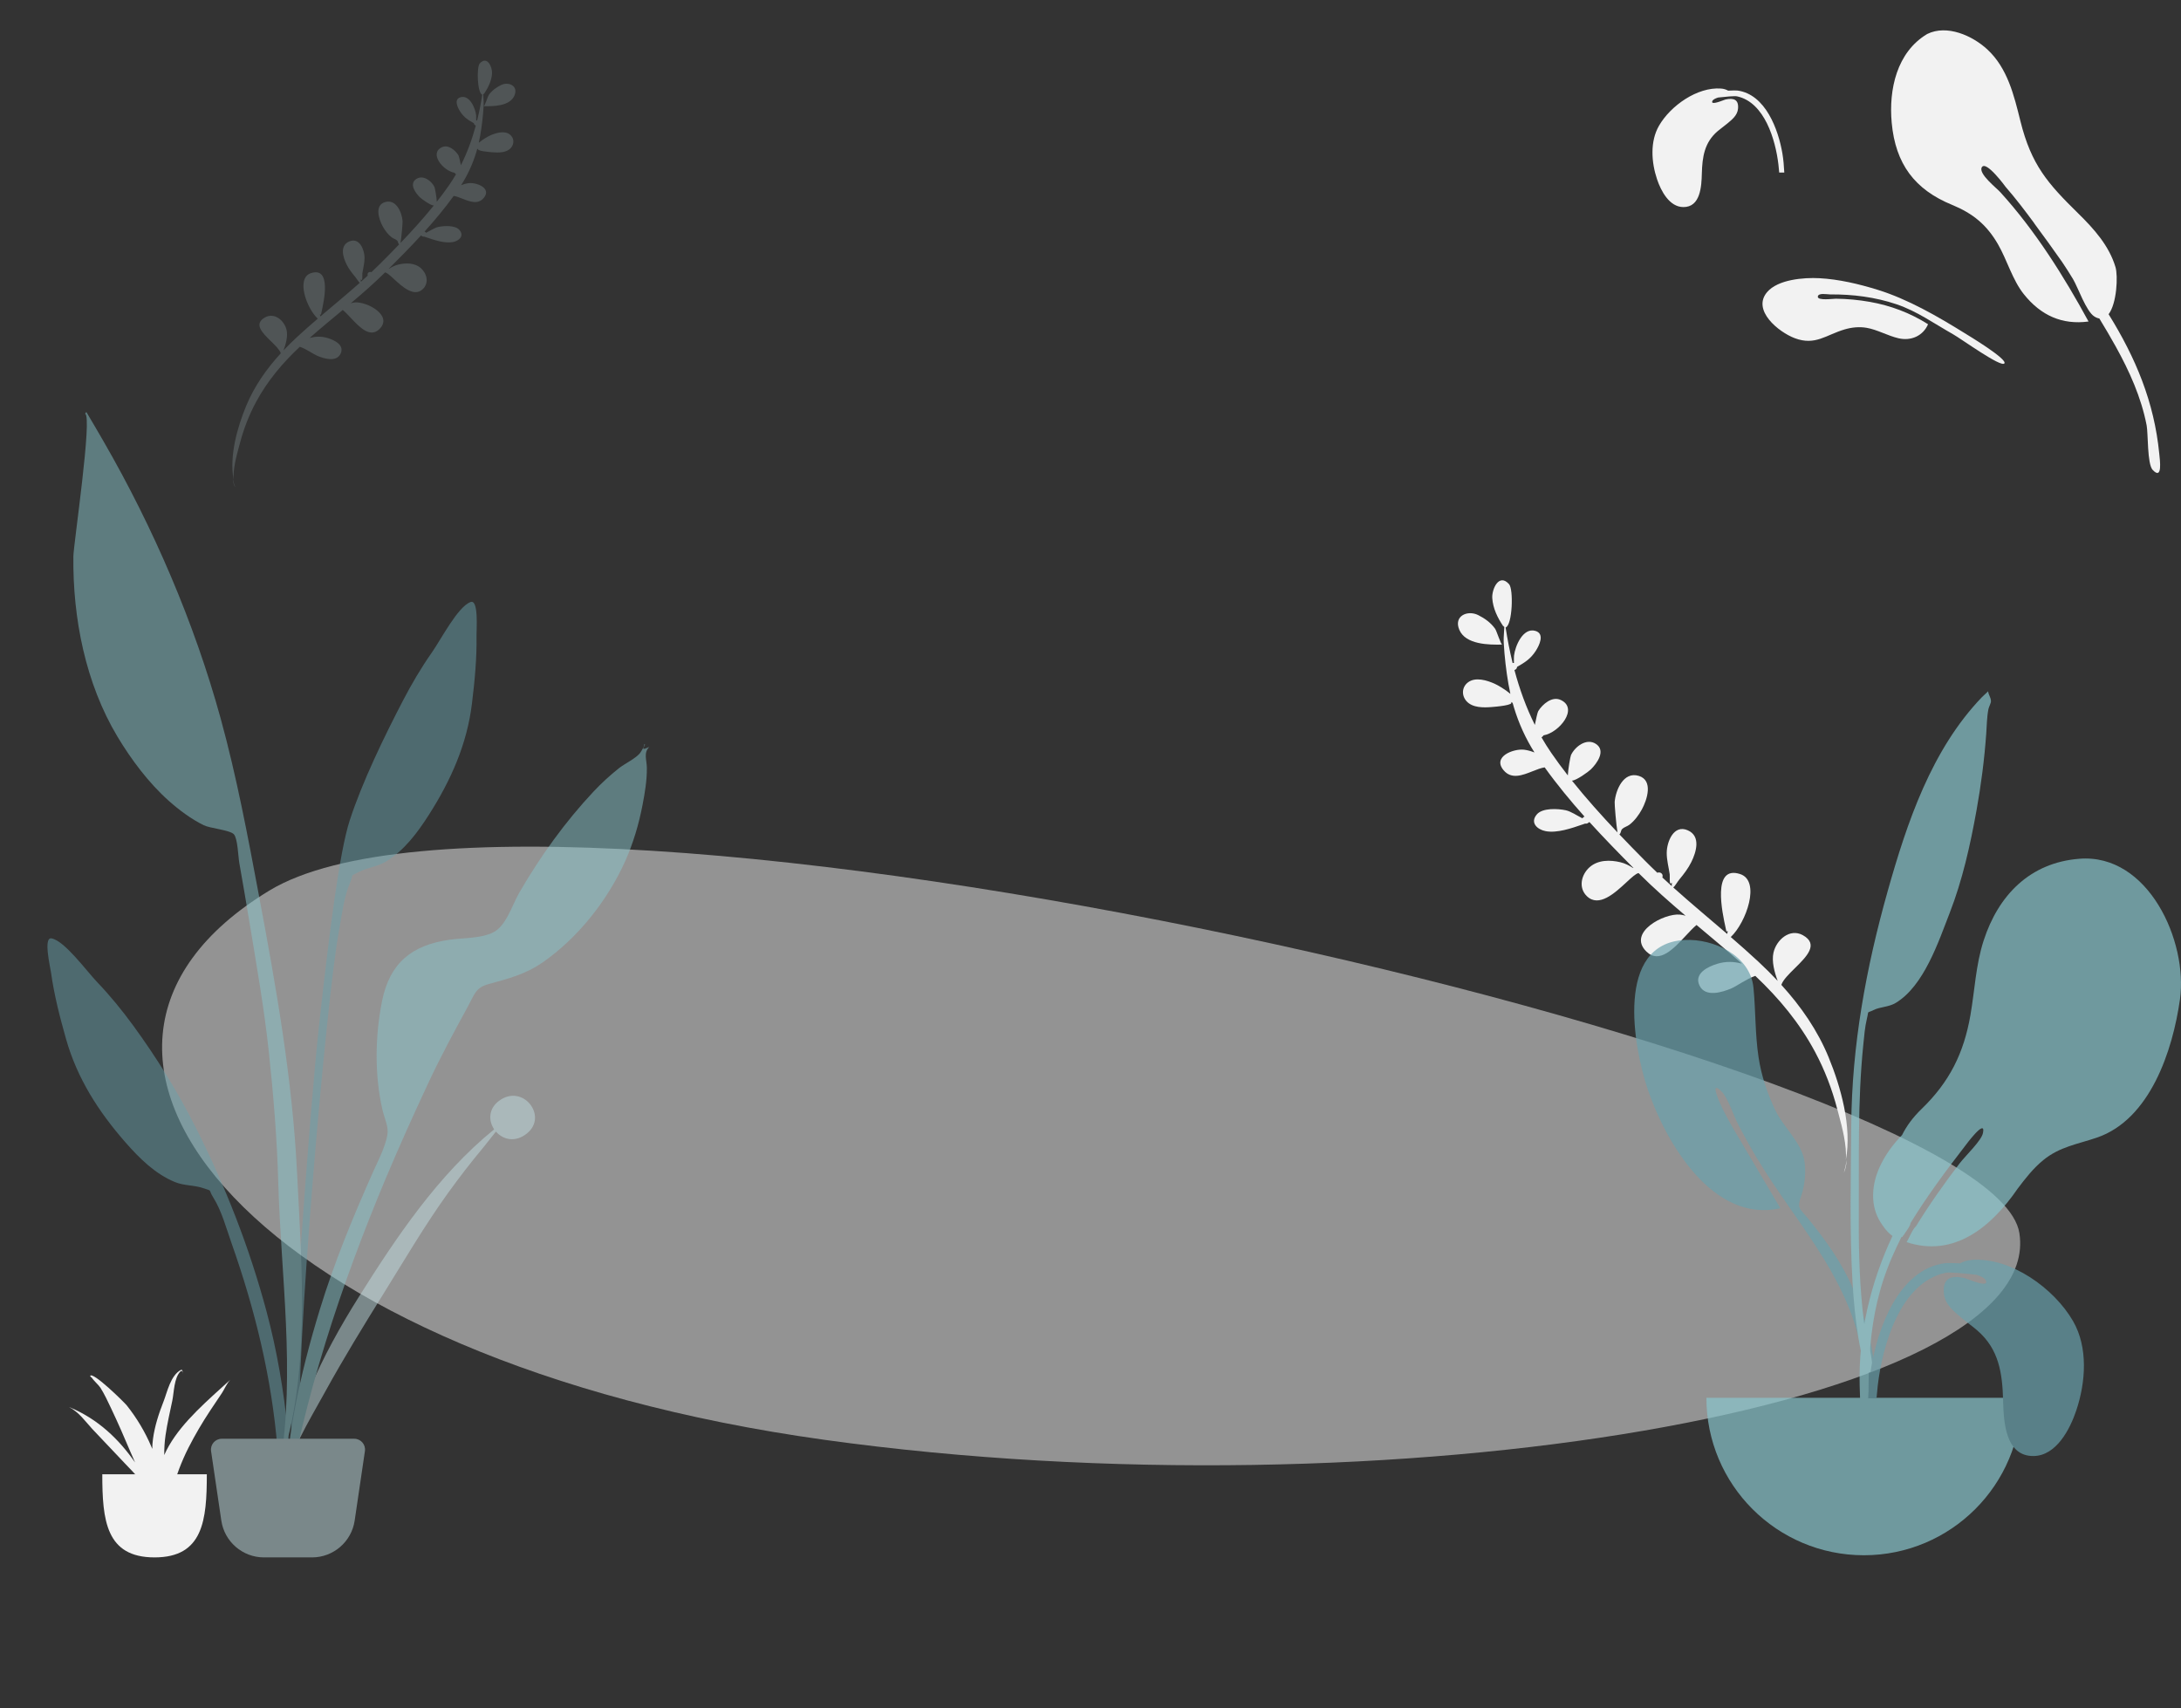 <svg xmlns="http://www.w3.org/2000/svg" xmlns:xlink="http://www.w3.org/1999/xlink" height="792" width="1011">
  <rect width="100%" height="100%" fill="#333333" stroke="none"/>
  <g opacity="1">
    <g transform="translate(75.142, 392.506)" opacity="0.505">
      <g opacity="1">
        <path fill="rgb(242,242,242)" fill-opacity="1" opacity="1" fill-rule="evenodd" d="M860.935 179.127C873.49 259.188 569.008 311.41 306.933 274.966C44.859 238.522 -75.369 96.203 49.689 20.37C174.747 -55.463 848.38 99.065 860.935 179.127Z"/>
      </g>
    </g>
    <g transform="translate(766.328, 405.868) scale(-1, 1) translate(-766.328, -405.868) translate(766.328, 405.868) rotate(-3) translate(-766.328, -405.868)" opacity="1">
      <path fill="rgb(242,242,242)" fill-opacity="1" opacity="1" fill-rule="evenodd" d="M856.759 320.969C853.435 318.14 847.974 319.546 844.406 320.926C843.031 321.458 839.498 323.205 836.838 325.241C837.253 323.755 837.633 322.254 837.975 320.739C839.381 314.509 840.459 308.142 841.15 301.792C841.33 300.135 841.306 298.273 841.282 296.386C841.274 295.747 841.265 295.105 841.265 294.468C841.412 294.325 841.517 294.122 841.572 293.843C841.594 294.151 841.581 294.297 841.611 294.307C841.629 294.312 841.664 294.265 841.733 294.17C841.76 294.133 841.793 294.089 841.831 294.038C844.609 290.318 847.001 286.088 847.548 281.329C848.012 277.293 845.088 269.458 840.096 274.514C837.862 276.772 837.538 293.436 840.653 294.622C839.518 300.09 838.165 305.537 836.548 310.9C836.35 310.854 836.146 310.841 835.943 310.858C836.033 309.508 836.113 308.034 836.084 307.524C835.838 303.133 832.657 294.078 826.763 295.495C822.234 296.584 824.682 302.172 826.075 304.634C828.317 308.599 830.994 310.405 834.389 312.583C834.416 313.412 834.922 313.919 835.541 314.108C832.738 322.759 829.211 331.155 824.758 339.027C824.358 336.448 823.873 333.179 823.502 332.515C821.692 329.267 817.522 325.197 813.393 326.846C804.721 330.316 813.322 342.044 820.466 343.645C820.744 344.075 821.043 344.425 821.37 344.634C819.842 347 818.22 349.311 816.496 351.555C813.911 354.93 811.147 358.285 808.259 361.612C808.317 358.894 807.563 352.789 807.293 352.123C805.652 348.08 800.538 343.74 796.069 346.317C791.042 349.223 795.137 355.428 797.767 358.277C798.846 359.444 804.254 363.801 806.235 363.923C799.268 371.762 791.629 379.425 783.885 386.792C784.675 383.354 785.97 373.84 785.937 372.774C785.768 367.276 782.631 358.332 775.436 360.095C768.456 361.801 771.019 371.056 773.144 375.515C774.432 378.214 776.262 380.984 778.542 382.939C779.449 383.715 781.008 384.231 781.771 385.056C782.534 385.883 782.138 386.889 782.96 387.673C778.776 391.636 774.568 395.51 770.424 399.274C768.469 401.051 766.482 402.789 764.477 404.504C763.455 404.015 761.935 404.507 761.935 405.992C761.935 406.208 761.975 406.396 762.033 406.569C760.516 407.841 758.989 409.102 757.452 410.348C757.506 409.965 757.524 409.421 757.496 408.666C758.474 410.226 758.545 408.033 758.599 406.361C758.618 405.77 758.635 405.244 758.689 404.972C759.352 401.631 760.459 398.418 760.607 394.982C760.821 390.013 758.115 381.524 751.347 384.135C745.124 386.53 746.95 394.006 749.003 398.741C750.302 401.737 752.152 404.448 754.098 407.053C754.96 408.208 756.022 410.35 756.73 410.933C748.171 417.838 739.349 424.417 730.644 431.143C730.557 430.651 730.49 430.164 730.433 429.709C730.585 429.899 730.8 429.996 731.082 429.994C731.177 429.625 731.311 429.135 731.473 428.547C733.445 421.368 739.451 399.501 726.102 403.101C716.321 405.747 722.099 425.364 728.918 432.478C724.368 436.012 719.857 439.596 715.442 443.299C712.246 445.978 709.136 448.76 706.133 451.645C707.811 447.793 709.464 442.78 708.766 438.684C707.749 432.724 701.832 426.837 695.594 429.871C687.818 433.672 693.331 439.708 698.501 445.368C701.141 448.258 703.691 451.05 704.337 453.397C694.775 462.877 686.478 473.53 680.66 485.855C674.333 499.259 668.162 517.392 670.238 532.868C670.06 526.102 672.777 517.761 674.685 511.902C674.945 511.104 675.19 510.352 675.411 509.657C678.293 500.567 682.172 491.779 687.104 483.621C695.005 470.556 705.107 459.644 716.623 449.859C720.581 451.476 724.997 455.055 727.236 456.164C731.339 458.198 739.264 461.22 742.239 455.648C745.163 450.169 738.614 446.675 734.52 445.198C730.563 443.773 726.931 443.73 723.128 444.529C730.325 438.785 737.708 433.281 745.055 427.734C746.502 429.055 748.078 430.936 749.752 432.935C755.063 439.276 761.355 446.79 767.617 441.249C777.067 432.887 760.349 423.009 752.99 423.326C752.087 423.364 751.207 423.508 750.345 423.722C758.146 417.767 765.837 411.674 773.154 405.106C774.39 405.399 776.28 407.341 778.55 409.675C783.653 414.919 790.678 422.138 796.521 417.05C800.739 413.377 799.681 407.256 795.982 403.595C792.268 399.917 786.62 399.627 781.759 400.545C779.657 400.94 777.692 401.8 775.846 402.877C775.77 402.877 775.697 402.878 775.624 402.878C782.828 396.341 790.081 389.653 797.093 382.71C797.207 382.754 797.324 382.798 797.44 382.843C797.816 383.356 798.477 383.571 799.098 383.495C799.43 383.629 799.77 383.766 800.117 383.907C805.274 385.997 811.902 388.684 817.189 387.952C821.08 387.413 824.74 384.461 821.681 380.429C819.195 377.15 811.978 377.224 808.431 377.784C805.974 378.173 803.137 379.936 800.44 381.131C800.26 380.712 799.921 380.432 799.527 380.285C806.458 373.303 813.103 366.051 819.183 358.44C820.885 358.796 822.747 359.65 824.668 360.531C829.291 362.651 834.252 364.925 838.115 360.789C843.818 354.68 833.918 350.421 829.087 350.777C827.456 350.897 825.834 351.273 824.259 351.799C828.724 345.504 832.237 338.71 834.833 331.517C834.886 331.548 834.929 331.58 834.99 331.61C834.934 331.576 834.889 331.539 834.837 331.505C835.096 330.785 835.346 330.062 835.587 329.335C835.973 329.146 836.331 329.01 836.502 328.956C834.243 330.347 843.403 331.566 845.119 331.794C848.912 332.298 854.008 332.679 856.966 329.701C859.45 327.2 859.516 323.316 856.759 320.969ZM853.663 289.553C850.567 290.894 847.599 292.786 845.464 295.499C844.74 296.418 842.441 302.634 841.828 302.634C847.927 303.091 858.743 303.572 862.029 296.835C865.096 290.543 858.7 287.376 853.663 289.553ZM670.828 538.868C670.168 537.152 669.874 535.098 669.828 532.868C670.041 534.923 670.367 536.929 670.828 538.868Z"/>
    </g>
    <g transform="translate(173.123, 126.714) rotate(-3) translate(-173.123, -126.714)" opacity="0.2">
      <path fill="rgb(193,222,226)" fill-opacity="1" opacity="1" fill-rule="evenodd" d="M239.58 65.724C237.153 63.679 233.166 64.695 230.561 65.693C229.557 66.078 226.977 67.341 225.035 68.813C225.338 67.739 225.615 66.654 225.865 65.558C226.892 61.053 227.679 56.449 228.183 51.858C228.314 50.66 228.297 49.313 228.279 47.949C228.273 47.487 228.267 47.023 228.267 46.562C228.375 46.458 228.451 46.312 228.491 46.11C228.507 46.332 228.498 46.439 228.52 46.445C228.533 46.449 228.558 46.415 228.609 46.346C228.629 46.319 228.652 46.288 228.681 46.251C230.709 43.561 232.455 40.503 232.855 37.062C233.194 34.143 231.058 28.478 227.413 32.134C225.783 33.767 225.546 45.816 227.82 46.673C226.991 50.627 226.004 54.566 224.823 58.444C224.678 58.411 224.53 58.401 224.382 58.413C224.447 57.437 224.505 56.371 224.484 56.003C224.304 52.828 221.982 46.28 217.679 47.305C214.372 48.092 216.159 52.132 217.176 53.913C218.813 56.78 220.768 58.086 223.246 59.661C223.266 60.26 223.636 60.626 224.088 60.763C222.041 67.018 219.466 73.09 216.214 78.782C215.923 76.917 215.568 74.553 215.297 74.073C213.976 71.724 210.931 68.781 207.916 69.974C201.584 72.483 207.864 80.963 213.08 82.121C213.283 82.432 213.502 82.685 213.741 82.836C212.625 84.547 211.441 86.218 210.182 87.84C208.294 90.281 206.276 92.706 204.167 95.112C204.21 93.147 203.659 88.733 203.462 88.251C202.264 85.327 198.53 82.189 195.267 84.053C191.597 86.154 194.586 90.641 196.507 92.7C197.294 93.545 201.243 96.695 202.69 96.783C197.602 102.451 192.025 107.993 186.371 113.319C186.947 110.833 187.893 103.954 187.869 103.184C187.746 99.208 185.455 92.741 180.202 94.015C175.105 95.249 176.977 101.941 178.528 105.165C179.468 107.117 180.805 109.12 182.47 110.533C183.131 111.095 184.27 111.468 184.827 112.064C185.384 112.662 185.095 113.389 185.695 113.956C182.64 116.822 179.568 119.623 176.542 122.345C175.114 123.629 173.663 124.886 172.2 126.126C171.453 125.773 170.344 126.129 170.344 127.202C170.344 127.358 170.373 127.494 170.415 127.62C169.307 128.539 168.193 129.451 167.07 130.352C167.11 130.075 167.123 129.681 167.103 129.136C167.817 130.264 167.868 128.678 167.908 127.469C167.922 127.042 167.934 126.662 167.973 126.465C168.458 124.049 169.266 121.726 169.374 119.241C169.531 115.649 167.555 109.51 162.613 111.398C158.069 113.13 159.402 118.536 160.901 121.959C161.85 124.125 163.201 126.086 164.622 127.969C165.251 128.805 166.026 130.353 166.543 130.775C160.294 135.768 153.852 140.525 147.496 145.389C147.433 145.033 147.383 144.68 147.342 144.351C147.453 144.489 147.61 144.559 147.816 144.558C147.885 144.291 147.983 143.937 148.101 143.512C149.541 138.32 153.927 122.509 144.18 125.112C137.038 127.025 141.257 141.21 146.236 146.354C142.914 148.909 139.62 151.5 136.396 154.178C134.063 156.116 131.792 158.127 129.599 160.213C130.824 157.428 132.031 153.803 131.522 150.841C130.78 146.532 126.459 142.275 121.905 144.469C116.226 147.217 120.252 151.581 124.027 155.674C125.954 157.764 127.817 159.783 128.288 161.48C121.306 168.334 115.248 176.037 111 184.95C106.381 194.642 101.874 207.753 103.391 218.944C103.26 214.051 105.244 208.019 106.638 203.783C106.827 203.206 107.006 202.663 107.167 202.16C109.272 195.587 112.104 189.233 115.705 183.334C121.474 173.887 128.85 165.997 137.259 158.921C140.149 160.091 143.373 162.679 145.008 163.481C148.004 164.951 153.79 167.136 155.962 163.107C158.097 159.145 153.316 156.62 150.326 155.552C147.437 154.521 144.785 154.49 142.009 155.067C147.263 150.914 152.654 146.934 158.019 142.923C159.075 143.878 160.226 145.239 161.448 146.684C165.326 151.27 169.921 156.702 174.493 152.696C181.392 146.65 169.186 139.507 163.812 139.736C163.153 139.764 162.51 139.868 161.881 140.023C167.577 135.716 173.193 131.311 178.535 126.561C179.438 126.773 180.818 128.178 182.475 129.865C186.201 133.657 191.33 138.877 195.597 135.198C198.676 132.542 197.904 128.117 195.203 125.469C192.492 122.81 188.368 122.6 184.818 123.264C183.284 123.549 181.849 124.171 180.501 124.95C180.446 124.95 180.392 124.95 180.339 124.95C185.599 120.224 190.895 115.388 196.015 110.368C196.098 110.399 196.183 110.431 196.268 110.464C196.542 110.835 197.025 110.99 197.478 110.935C197.721 111.032 197.97 111.132 198.223 111.233C201.988 112.745 206.827 114.687 210.688 114.158C213.529 113.769 216.201 111.634 213.968 108.718C212.152 106.348 206.883 106.401 204.293 106.806C202.499 107.087 200.427 108.362 198.459 109.226C198.327 108.923 198.08 108.721 197.792 108.615C202.853 103.566 207.704 98.322 212.144 92.819C213.386 93.076 214.746 93.694 216.149 94.331C219.524 95.863 223.147 97.508 225.967 94.517C230.132 90.1 222.903 87.021 219.375 87.278C218.184 87.364 217 87.636 215.85 88.017C219.11 83.465 221.676 78.552 223.571 73.351C223.61 73.373 223.641 73.396 223.685 73.419C223.644 73.394 223.612 73.367 223.574 73.342C223.763 72.822 223.946 72.299 224.121 71.774C224.403 71.637 224.665 71.539 224.789 71.499C223.14 72.505 229.828 73.386 231.081 73.551C233.85 73.916 237.572 74.192 239.731 72.038C241.545 70.23 241.594 67.421 239.58 65.724ZM236.702 42.658C234.491 43.616 232.371 44.967 230.846 46.905C230.329 47.561 228.687 52.001 228.249 52.001C232.605 52.328 240.331 52.671 242.678 47.859C244.869 43.365 240.3 41.103 236.702 42.658ZM103.997 222.485C103.337 221.34 103.042 219.971 102.997 218.485C103.209 219.854 103.536 221.192 103.997 222.485Z"/>
    </g>
    <g transform="translate(753, 320)" opacity="0.7">
      <g transform="translate(60, 231.5) scale(-1, 1) translate(-60, -231.5) translate(60, 231.5) rotate(6) translate(-60, -231.5)" opacity="1">
        <path fill="rgb(105,161,172)" fill-opacity="1" opacity="1" fill-rule="evenodd" d="M79.905 113.04C66.253 113.763 50.294 123.453 50.397 138.364C50.472 149.198 51.922 159.857 51.418 170.736C51.016 179.43 49.125 187.934 46.188 196.124C43.365 204 36.543 211.168 35.436 219.38C34.731 224.613 36.18 231.718 38.417 236.529C41.138 242.378 39.981 242.015 36.366 247.543C29.282 258.376 23.034 269.378 19.108 281.84C13.453 299.789 10.671 320.368 15.415 338.867C16.018 341.216 17.335 349.735 20.684 349.988C24.424 350.271 22.193 345.554 21.831 343.993C19.522 334.031 17.485 325.325 17.914 314.915C19.568 274.751 45.204 245.709 60.151 210.198C60.985 208.36 62.696 204.013 63.901 201.137C65.803 196.596 67.31 188.177 70.162 184.659C75.533 178.03 71.283 190.668 70.356 193.092C69.183 196.159 67.882 199.425 66.635 202.136C60.946 214.691 54.566 228.413 48.688 241.357C80.392 245.157 98.286 205.642 104.023 180.296C108.75 159.414 111.986 111.413 79.905 113.04"/>
      </g>
      <g opacity="1">
        <path fill="rgb(137,197,204)" fill-opacity="1" opacity="1" fill-rule="evenodd" d="M210.805 78.121C187.983 79.932 173.331 94.992 166.511 116.056C162.835 127.407 162.413 139.068 160.37 150.734C157.298 168.284 150.686 181.585 137.764 194.089C133.762 197.961 130.812 201.937 128.716 206.191C124.554 210.438 120.931 215.244 118.269 221.12C114.869 228.624 113.907 237.628 117.832 245.109C118.888 247.121 121.521 251.158 124.25 252.992C114.033 274.752 108.415 298.584 109.048 322.386C109.431 336.753 110.132 351.127 110.951 365.477C111.171 369.33 112.426 375.693 114.31 369.231C116.035 363.32 113.872 354.041 113.672 347.867C112.698 317.786 111.866 290.435 124.248 262.331C125.547 259.385 126.924 256.463 128.357 253.565C128.442 253.516 128.52 253.457 128.599 253.4C128.653 253.442 128.703 253.487 128.758 253.529C128.849 253.365 128.975 253.171 129.121 252.954C129.532 252.529 129.891 251.993 130.233 251.395C131.331 249.873 132.574 248.084 132.581 247.105C132.581 247.098 132.577 247.086 132.577 247.078C140.242 234.565 149.022 222.742 157.99 211.149C157.923 211.234 167.718 197.897 166.204 205.272C165.474 208.827 158.269 215.595 155.359 219.36C148.922 227.735 141.363 238.348 135.082 248.61C134.237 249.096 133.043 251.48 132.179 253.257C131.702 254.157 131.257 255.064 130.82 255.855C153.077 263.208 170.39 248.396 182.196 231.168C182.21 231.147 182.223 231.126 182.236 231.106C185.829 226.346 189.509 221.619 194.107 217.856C201.777 211.576 209.992 210.468 219.036 207.378C243.7 198.951 254.186 166.987 257.516 143.27C261.274 116.513 242.894 75.483 210.805 78.121"/>
      </g>
      <g transform="translate(140, 158.5) rotate(-8) translate(-140, -158.5)" opacity="1">
        <path fill="rgb(137,197,204)" fill-opacity="1" opacity="1" fill-rule="evenodd" d="M187.087 8.282C160.498 29.164 144.586 61.073 131.288 91.305C116.437 125.071 104.873 159.853 99.484 196.372C95.944 220.365 91.895 244.44 89.925 268.626C89.225 277.215 88.875 285.869 89.041 294.487C89.055 295.195 89.431 314.438 92.938 310.459C94.933 308.196 92.585 290.503 92.625 287.616C92.855 271.359 94.648 255.202 97.008 239.127C100.892 212.659 103.815 186.195 110.209 160.18C111.163 156.295 112.062 152.201 113.539 148.478C115.109 144.519 113.592 146.13 117.057 144.963C120.424 143.827 124.28 144.599 127.821 143.079C141.87 137.048 151.326 117.816 158.339 105.31C166.361 91.01 172.211 75.38 177.31 59.861C181.055 48.459 184.191 37.043 186.707 25.314C187.499 21.618 188.064 17.715 189.314 14.146C189.651 13.184 190.889 11.571 190.976 10.689C191.161 8.822 190.194 7.573 190.322 6C189.228 6.737 188.149 7.499 187.087 8.282"/>
      </g>
      <g opacity="1">
        <path fill="rgb(137,197,204)" fill-opacity="1" opacity="1" fill-rule="evenodd" d="M38 328C38 368.317 70.683 401 111 401C151.317 401 184 368.317 184 328"/>
      </g>
      <g opacity="1">
        <path fill="rgb(105,161,172)" fill-opacity="1" opacity="1" fill-rule="evenodd" d="M161.028 264.085C179.095 262.753 199.271 277.328 207.986 292.497C215.012 304.726 213.828 320.785 209.489 333.778C206.583 342.476 200.241 354.878 189.665 354.999C176.433 355.15 175.795 338.796 175.539 329.236C175.199 316.525 173.593 305.453 163.577 296.789C161.243 294.771 158.692 292.995 156.334 291.005C152.642 287.89 148.562 284.7 148.086 279.546C147.43 272.436 151.443 271.156 157.571 272.477C157.769 272.52 158.306 272.723 159.036 273C162.166 274.186 168.844 276.718 167.581 273.692C167.105 272.552 165.368 271.648 163.175 270.971C157.501 270.354 150.733 269.638 148.787 270.066C127.792 274.672 119.617 303.755 117.446 322.233C117.212 324.227 117.023 326.228 116.857 328.232L113 328.232C113.268 323.393 113.621 318.562 114.43 313.776C117.525 295.473 127.2 268.591 148.42 265.62C149.203 265.51 152.083 265.491 155.571 265.696C157.224 264.772 159.076 264.213 161.028 264.085Z"/>
      </g>
    </g>
    <g transform="translate(22, 191)" opacity="0.5">
      <g opacity="1">
        <path fill="rgb(105,161,172)" fill-opacity="1" opacity="1" fill-rule="evenodd" d="M178.223 111.445C182.425 105.453 190.224 90.235 196.138 88.094C199.948 86.715 198.837 100.98 198.884 103.7C199.067 114.224 198.043 124.681 196.778 135.116C194.498 153.937 187.045 170.697 176.822 186.715C171.562 194.957 165.391 203.3 156.845 208.442C152.912 210.811 148.179 211.207 144.294 213.248C139.769 215.623 142.233 213.703 140.194 218.417C137.363 224.963 136.457 233.408 135.147 240.392C129.132 272.455 114.568 441.945 117.093 474.558C117.317 477.449 113.287 478.14 113.085 474.611C112.016 455.9 121.27 326.322 125.94 283.947C130.609 241.571 135.334 204.134 140.071 189.474C145.819 171.687 156.199 150.298 164.84 133.711C168.854 126.006 173.229 118.565 178.223 111.445Z"/>
      </g>
      <g opacity="1">
        <path fill="rgb(193,222,226)" fill-opacity="1" opacity="1" fill-rule="evenodd" d="M209.414 319.278C220.349 311.25 232.186 326.401 222.29 334.43C216.82 338.868 211.101 337.29 207.882 333.591C205.792 336.139 203.836 338.803 201.956 341.052C196.229 347.909 190.817 354.928 185.644 362.111C174.898 377.035 165.689 392.801 156.06 408.278C146.558 423.554 137.132 438.908 128.519 454.571C121.223 467.841 111.498 483.452 109 498C112.79 467.146 127.172 437.49 144.298 410.291C161.285 383.314 180.779 353.853 207.081 332.564C204.404 328.627 204.33 323.008 209.414 319.278Z"/>
      </g>
      <g opacity="1">
        <path fill="rgb(105,161,172)" fill-opacity="1" opacity="1" fill-rule="evenodd" d="M1.913 244.031C8.032 245.227 18.031 259.07 23.075 264.344C29.07 270.612 34.508 277.292 39.635 284.292C50.671 299.358 60.541 315.376 68.934 332.08C82.616 359.311 93.578 387.265 101.533 416.918C106.403 435.069 109.556 453.883 111.424 472.565C111.777 476.089 115.471 503.253 110.148 503.985C105.361 504.644 106.84 483.359 106.609 480.463C103.998 447.798 96.177 416.015 85.299 385.226C82.929 378.519 80.728 370.304 76.938 364.268C74.209 359.921 76.919 361.437 72.123 359.792C68.005 358.378 63.313 358.724 59.096 356.993C49.936 353.237 42.601 345.944 36.171 338.608C23.676 324.351 13.774 308.928 8.613 290.66C5.749 280.532 3.118 270.344 1.658 259.902C1.281 257.203 -2.028 243.26 1.913 244.031Z"/>
      </g>
      <g opacity="1">
        <path fill="rgb(137,197,204)" fill-opacity="1" opacity="1" fill-rule="evenodd" d="M26.061 13.716C49.111 53.69 68.053 97.601 80.283 142.076C87.694 169.023 92.876 196.675 98.025 224.126C105.997 266.632 113.538 309.134 115.683 352.395C117.841 395.906 122.108 446.092 107.861 488C114.978 445.452 108.202 400.162 107.002 357.35C106.429 336.912 104.768 316.674 102.588 296.355C100.473 276.645 97.018 257.029 93.801 237.474C92.234 227.95 90.588 218.441 88.912 208.937C88.412 206.101 88.2 197.687 86.401 195.75C84.591 193.8 75.354 193.005 72.454 191.574C66.615 188.693 61.122 184.6 56.261 180.275C46.942 171.984 38.835 161.151 32.436 150.472C17.631 125.764 11.712 95.61 12.011 66.994C12.068 61.438 21.003 1.61 17.415 0.786C17.631 0.533 17.835 0.272 18.028 0C20.745 4.549 23.411 9.128 26.061 13.716Z"/>
      </g>
      <g opacity="1">
        <path fill="rgb(137,197,204)" fill-opacity="1" opacity="1" fill-rule="evenodd" d="M274.846 157.887C275.202 157.374 277.517 153.807 276.351 154.035C278.724 153.57 273.087 157.969 279 155.27C276.192 157.922 277.813 161.366 277.85 164.935C277.911 170.73 276.942 176.476 275.851 182.146C274.126 191.109 271.557 199.823 267.828 208.159C259.701 226.326 245.901 243.814 229.518 255.172C221.43 260.779 213.504 262.689 204.28 265.27C198.453 266.901 197.991 269.915 194.898 275.569C188.46 287.345 182.136 299.078 176.457 311.251C169.677 325.788 163.095 340.34 156.886 355.132C135.969 404.957 118.945 456.578 110.005 510C109.786 478.519 117.069 446.095 126.255 416.088C132.947 394.226 141.658 373.151 150.95 352.289C153.201 347.236 156.613 340.735 157.57 335.155C158.239 331.245 156.192 327.486 155.255 323.367C151.601 307.33 151.863 289.363 155.071 273.24C158.609 255.461 168.839 247.209 186.145 244.691C192.474 243.769 200.519 244.107 206.322 241.408C212.645 238.47 215.253 228.81 218.849 222.61C228.506 205.953 239.98 189.979 253.155 175.945C256.803 172.059 260.726 168.473 264.888 165.15C267.513 163.053 273.058 160.47 274.846 157.887Z"/>
      </g>
      <g opacity="1">
        <path fill="rgb(193,222,226)" fill-opacity="1" opacity="1" fill-rule="evenodd" d="M75.845 481.729C75.4 478.71 77.74 476 80.791 476L142.209 476C145.26 476 147.6 478.71 147.155 481.729L142.408 513.918C140.961 523.73 132.541 531 122.622 531L100.378 531C90.459 531 82.039 523.73 80.592 513.918L75.845 481.729Z"/>
      </g>
    </g>
    <g transform="translate(32, 635)" opacity="1">
      <g opacity="1">
        <path fill="rgb(242,242,242)" fill-opacity="1" opacity="1" fill-rule="evenodd" d="M15.418 48.456C15.418 69.743 17.098 87 39.646 87C62.194 87 63.873 69.743 63.873 48.456"/>
      </g>
      <g opacity="1">
        <path fill="rgb(242,242,242)" fill-opacity="1" opacity="1" fill-rule="evenodd" d="M46.353 35.174C45.527 36.603 44.79 38.061 44.139 39.54C44.116 36.493 44.285 33.424 44.745 30.313C45.531 24.983 46.732 19.682 47.861 14.388C48.672 10.584 48.621 3.752 51.699 0.72C52.544 0.065 52.747 1.351 52.747 1.908C52.757 2.026 52.744 -0.368 51.925 0.049C47.054 2.564 45.476 10.474 43.917 14.434C41.642 20.215 39.706 26.124 38.909 32.138C38.708 33.657 38.598 35.176 38.573 36.692C38.407 36.287 38.252 35.878 38.08 35.474C35.268 28.881 31.475 22.447 26.743 16.514C25.578 15.054 10.934 0.649 9.788 2.854C9.901 3.174 10.138 3.44 10.499 3.651C10.52 3.675 10.521 3.662 10.508 3.626C11.368 5.016 13.814 7.161 14.575 8.379C16.492 11.442 17.982 14.693 19.496 17.882C22.695 24.622 25.662 31.429 28.539 38.25C29.208 39.839 29.907 41.419 30.619 42.994C23.277 32.405 13.483 22.791 -1.4210854715202004e-14 17.287C4.605 19.63 7.624 24.037 10.734 27.412C14.485 31.483 18.435 35.444 22.193 39.51C26.625 44.307 31.841 49.358 36.104 54.666C40.233 63.336 44.246 72.015 46.723 81.128C45.708 77.98 46.644 73.628 46.47 70.324C46.332 67.693 46.025 65.084 45.604 62.48C46.124 63.655 46.573 64.83 46.776 65.924C46.591 64.09 46.377 62.268 46.147 60.455C46.737 58.758 47.316 57.175 47.707 55.87C49.712 49.179 52.099 42.602 55.349 36.193C58.357 30.264 61.808 24.41 65.567 18.735C67.321 16.089 69.099 13.453 70.866 10.812C72.022 9.083 73.123 6.316 74.733 4.659C64.326 14.174 52.956 23.757 46.353 35.174"/>
      </g>
    </g>
    <g transform="translate(766, 0)" opacity="1">
      <g transform="translate(171.735, 120.352) rotate(-18) translate(-171.735, -120.352)" opacity="1">
        <path fill="rgb(242,242,242)" fill-opacity="1" opacity="1" fill-rule="evenodd" d="M211.46 136.914C211.698 126.528 207.443 116.956 202.733 107.922C193.564 90.335 188.978 79.813 190.46 58.926C191.332 46.642 192.374 33.663 186.104 22.508C181.539 14.385 171.963 5.695 161.851 7.164C145.844 10.81 136.908 26.062 133.482 41.206C129.236 59.976 134.098 73.98 148.272 86.007C156.259 92.782 160.764 99.761 162.942 110.079C164.685 118.33 164.19 127.792 167.171 135.727C171.628 147.589 179.675 154.833 191.779 157.036C187.411 133.524 181.275 109.23 171.436 87.432C170.553 85.275 164.206 76.055 166.847 73.726C169.756 71.162 174.557 85.904 174.519 85.812C177.308 92.363 179.661 99.126 181.923 105.917C181.911 105.919 181.898 105.918 181.885 105.92C184.22 112.893 186.495 119.938 188.668 127.029C189.512 130.004 190.302 132.996 191.004 136.028C192.034 140.477 192.156 152.194 195.077 155.673C195.702 156.417 196.338 156.926 196.979 157.259C198.149 162.165 199.241 167.082 200.198 172.009C202.697 184.877 204.142 198.076 202.522 211.161C202.049 214.98 197.19 228.262 198.8 231.653C201.743 237.855 203.398 228.291 204.026 225.446C209.219 201.884 207.342 179.763 201.676 156.695C206.885 153.107 211.363 141.122 211.46 136.914"/>
      </g>
      <g transform="translate(105.536, 156.004) scale(-1, 1) translate(-105.536, -156.004) translate(105.536, 156.004) rotate(58) translate(-105.536, -156.004)" opacity="1">
        <path fill="rgb(242,242,242)" fill-opacity="1" opacity="1" fill-rule="evenodd" d="M115.859 100.659C108.257 101.771 101.082 111.379 97.541 117.785C93.16 125.711 90.104 134.756 87.803 143.463C84.01 157.806 83.498 173.726 83.451 188.417C83.445 190.187 83.076 211.81 85.604 211.455C88.108 211.104 86.522 188.659 86.736 184.011C87.19 174.093 86.511 164.311 88.837 154.518C91.246 144.378 95.662 134.822 101.242 126.063C101.958 124.939 103.474 120.76 105.196 121.725C106.88 122.669 102.215 128.237 101.552 129.319C98.817 133.787 96.442 138.519 94.475 143.38C90.789 152.487 88.874 162.018 88.94 171.831C94.725 172.72 99.765 169.332 101.706 163.687C103.382 158.809 103.546 153.133 105.451 148.52C106.762 145.343 108.849 142.645 111.401 140.364C118.132 134.346 125.159 132.841 127.165 122.855C128.738 115.026 126.785 99.068 115.859 100.659"/>
      </g>
      <g transform="translate(30.552, 68.5) scale(-1, 1) translate(-30.552, -68.5)" opacity="1">
        <path fill="rgb(242,242,242)" fill-opacity="1" opacity="1" fill-rule="evenodd" d="M29.352 41.051C40.39 40.246 52.717 49.056 58.042 58.223C62.334 65.615 61.611 75.321 58.96 83.173C57.184 88.431 53.31 95.926 46.848 95.999C38.764 96.091 38.374 86.207 38.218 80.428C38.01 72.746 37.029 66.054 30.91 60.818C29.484 59.598 27.925 58.525 26.485 57.322C24.229 55.439 21.736 53.511 21.446 50.396C21.045 46.099 23.497 45.325 27.241 46.124C27.361 46.149 27.69 46.272 28.136 46.44C30.048 47.157 34.128 48.687 33.356 46.858C33.065 46.169 32.004 45.623 30.664 45.213C27.197 44.84 23.063 44.408 21.874 44.666C9.047 47.45 4.053 65.028 2.726 76.196C2.576 77.46 2.456 78.729 2.352 80L-1.5032371791789956e-8 80C0.165 77.015 0.379 74.036 0.884 71.084C2.774 60.022 8.685 43.775 21.65 41.979C22.128 41.912 23.888 41.901 26.019 42.025C27.029 41.467 28.16 41.129 29.352 41.051Z"/>
      </g>
    </g>
  </g>
</svg>